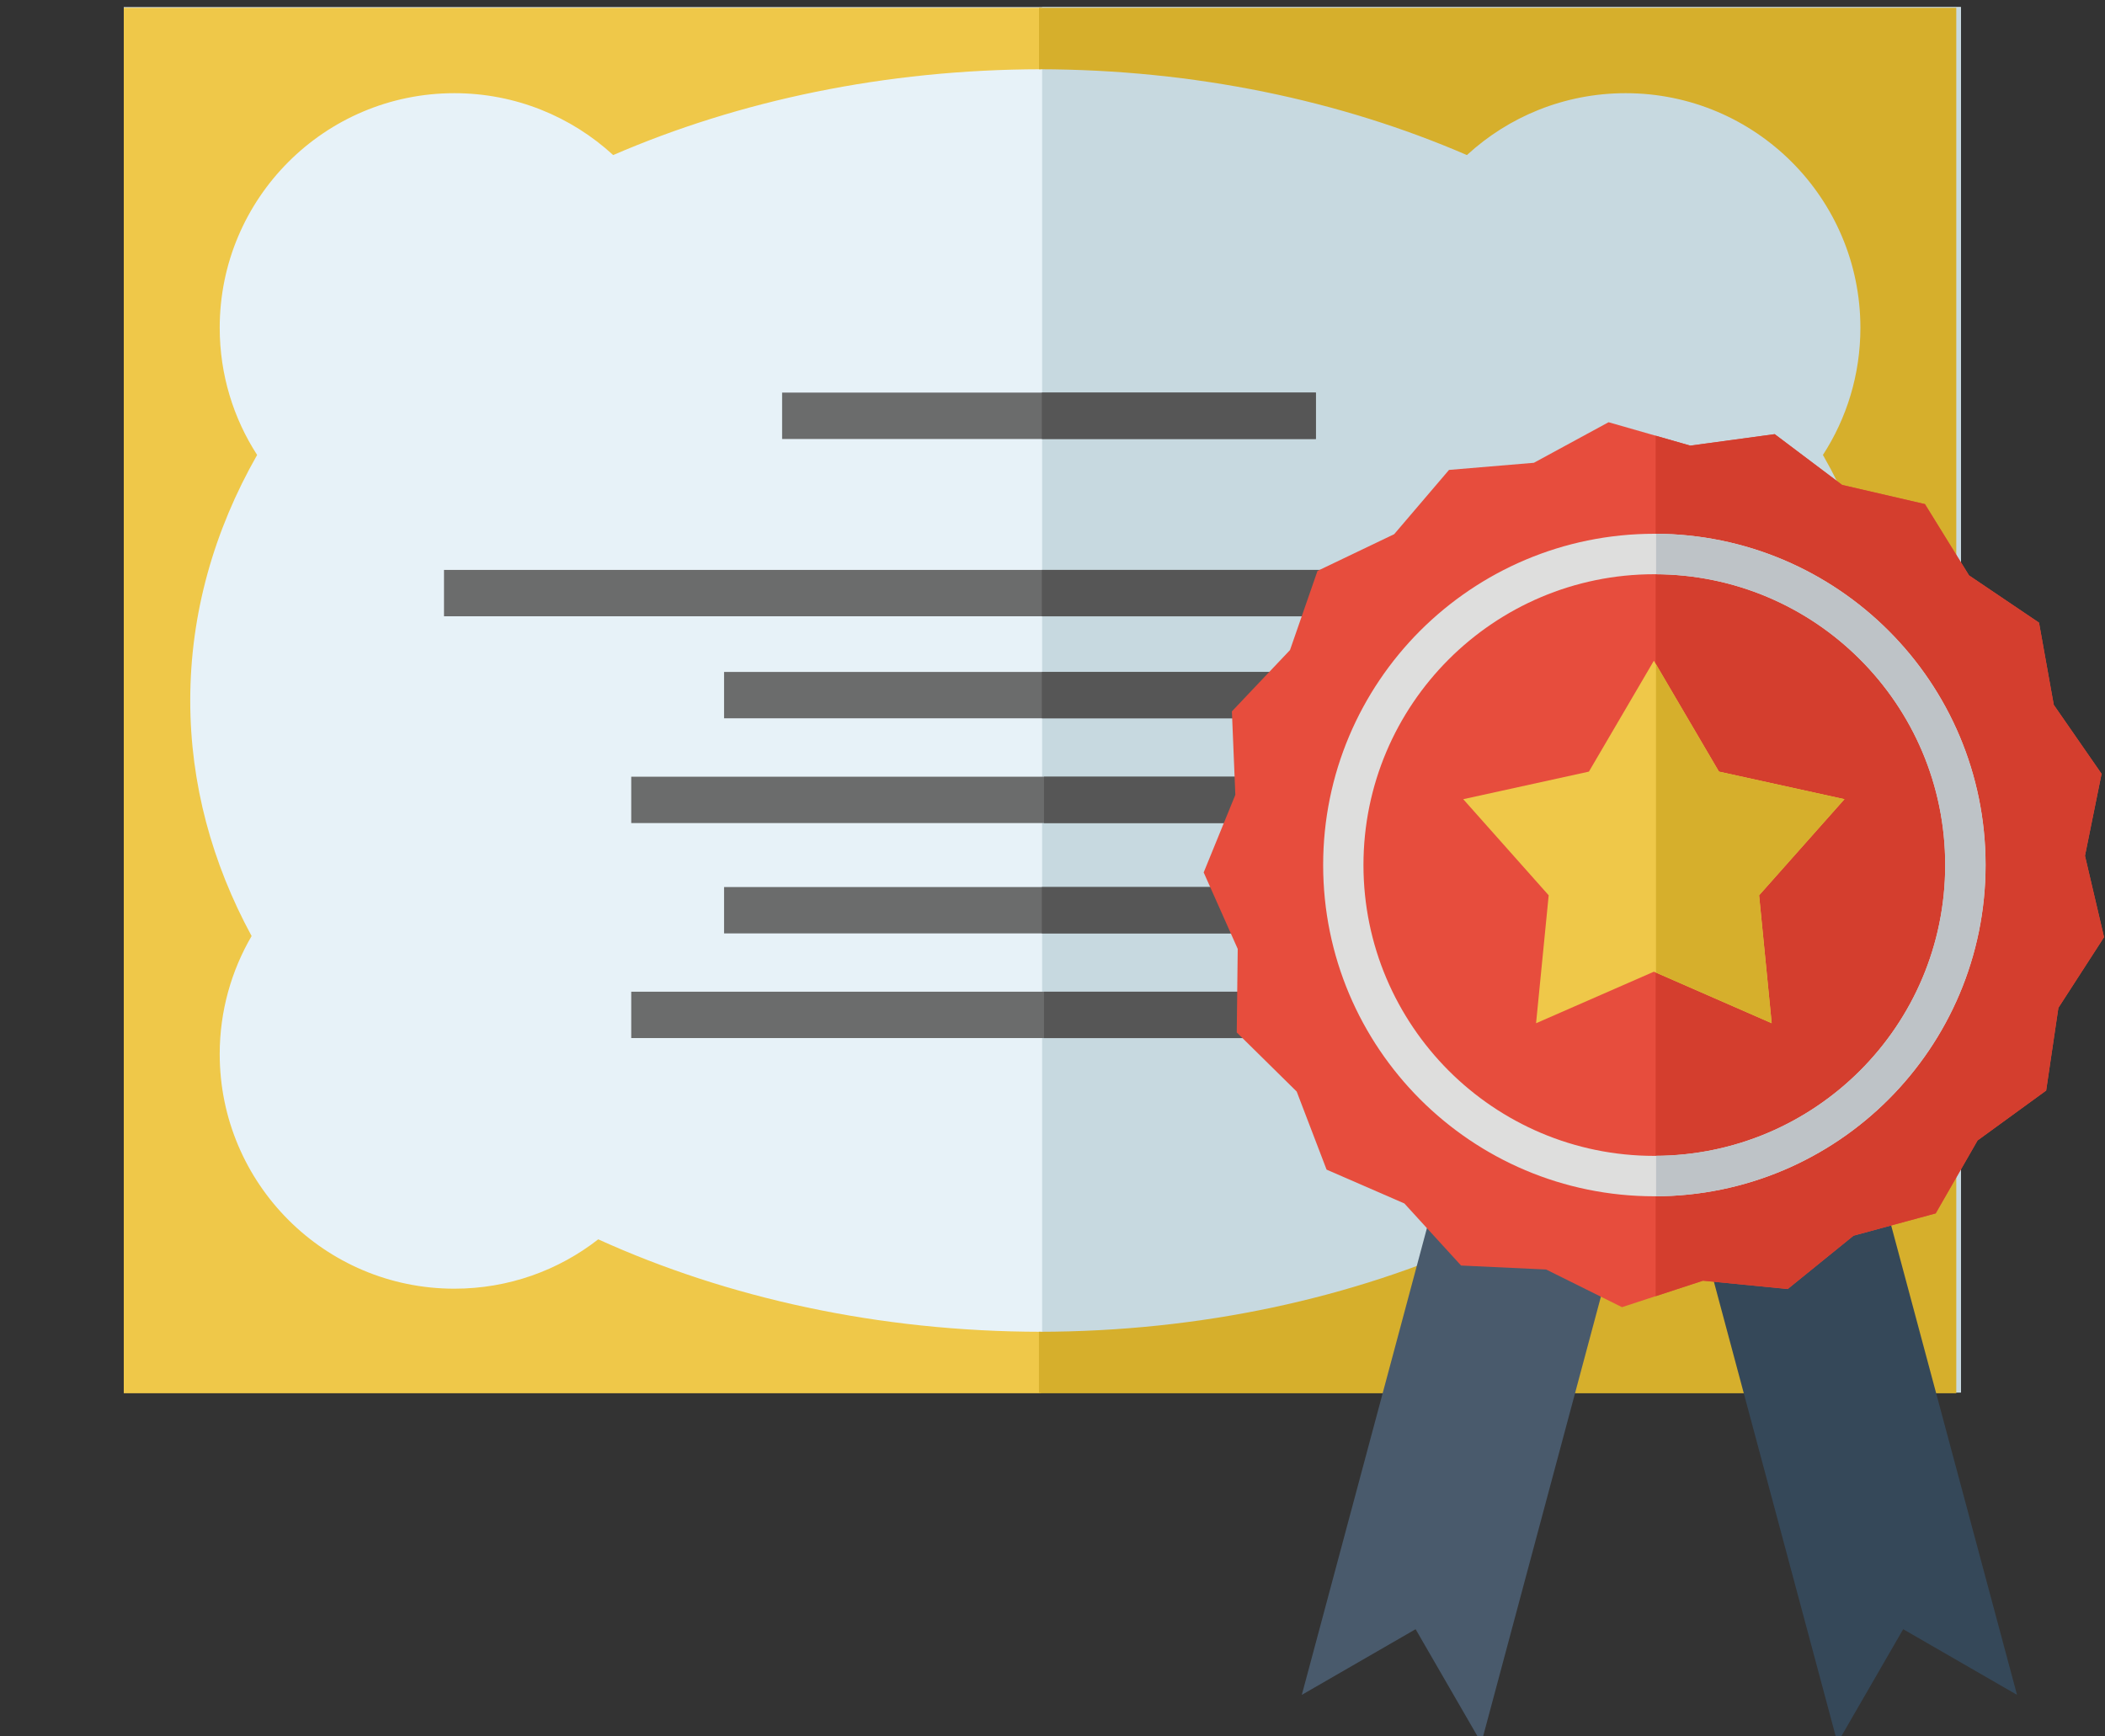 <?xml version="1.0" encoding="UTF-8" standalone="no"?>
<!-- Generator: Adobe Illustrator 16.2.0, SVG Export Plug-In . SVG Version: 6.00 Build 0)  -->

<svg
   xmlns:dc="http://purl.org/dc/elements/1.1/"
   xmlns:cc="http://creativecommons.org/ns#"
   xmlns:rdf="http://www.w3.org/1999/02/22-rdf-syntax-ns#"
   xmlns:svg="http://www.w3.org/2000/svg"
   xmlns="http://www.w3.org/2000/svg"
   xmlns:sodipodi="http://sodipodi.sourceforge.net/DTD/sodipodi-0.dtd"
   xmlns:inkscape="http://www.inkscape.org/namespaces/inkscape"
   version="1.2"
   id="Слой_1"
   x="0px"
   y="0px"
   width="40"
   height="33"
   viewBox="0 0 40 33"
   xml:space="preserve"
   inkscape:version="0.48.4 r9939"
   sodipodi:docname="diplom.svg"><rect x="0" y="0" width="40" height="33" fill="#333333" stroke="none"/><defs
     id="defs53" /><sodipodi:namedview
     pagecolor="#ffffff"
     bordercolor="#666666"
     borderopacity="1"
     objecttolerance="10"
     gridtolerance="10"
     guidetolerance="10"
     inkscape:pageopacity="0"
     inkscape:pageshadow="2"
     inkscape:window-width="1920"
     inkscape:window-height="1176"
     id="namedview51"
     showgrid="false"
     inkscape:zoom="7.8666667"
     inkscape:cx="21.897709"
     inkscape:cy="22.582214"
     inkscape:window-x="0"
     inkscape:window-y="24"
     inkscape:window-maximized="1"
     inkscape:current-layer="Слой_1" /><rect
     x="2.352"
     y="0.135"
     width="34.91"
     height="26.33"
     id="rect3"
     style="fill:#e7f2f8;fill-rule:evenodd" /><rect
     x="19.803"
     y="0.135"
     width="17.458"
     height="26.33"
     id="rect5"
     style="fill:#c7d9e0;fill-rule:evenodd" /><rect
     x="13.759"
     y="16.858"
     width="11.449"
     height="0.881"
     id="rect7"
     style="fill:#6b6c6c;fill-rule:evenodd" /><rect
     x="19.798"
     y="16.858"
     width="5.742"
     height="0.881"
     id="rect9"
     style="fill:#565656;fill-rule:evenodd" /><rect
     x="11.995"
     y="18.847"
     width="15.876"
     height="0.881"
     id="rect11"
     style="fill:#6b6c6c;fill-rule:evenodd" /><rect
     x="19.839"
     y="18.847"
     width="8.031"
     height="0.882"
     id="rect13"
     style="fill:#565656;fill-rule:evenodd" /><rect
     x="14.862"
     y="7.461"
     width="10.143"
     height="0.882"
     id="rect15"
     style="fill:#6b6c6c;fill-rule:evenodd" /><rect
     x="19.798"
     y="7.461"
     width="5.207"
     height="0.882"
     id="rect17"
     style="fill:#565656;fill-rule:evenodd" /><rect
     x="8.437"
     y="10.831"
     width="22.991"
     height="0.881"
     id="rect19"
     style="fill:#6b6c6c;fill-rule:evenodd" /><rect
     x="19.798"
     y="10.831"
     width="11.631"
     height="0.882"
     id="rect21"
     style="fill:#565656;fill-rule:evenodd" /><rect
     x="13.759"
     y="12.77"
     width="11.449"
     height="0.881"
     id="rect23"
     style="fill:#6b6c6c;fill-rule:evenodd" /><rect
     x="19.798"
     y="12.77"
     width="5.742"
     height="0.881"
     id="rect25"
     style="fill:#565656;fill-rule:evenodd" /><rect
     x="11.995"
     y="14.761"
     width="15.876"
     height="0.881"
     id="rect27"
     style="fill:#6b6c6c;fill-rule:evenodd" /><rect
     x="19.839"
     y="14.761"
     width="8.031"
     height="0.881"
     id="rect29"
     style="fill:#565656;fill-rule:evenodd" /><path
     d="M 2.352,26.478 V 0.148 H 19.783 V 1.316 c -2.965,0.004 -5.742,0.597 -8.131,1.631 -0.795,-0.73 -1.855,-1.176 -3.018,-1.176 -2.463,0 -4.459,1.996 -4.459,4.459 0,0.89 0.261,1.72 0.711,2.416 -0.818,1.435 -1.271,3.012 -1.271,4.667 0,1.582 0.415,3.092 1.166,4.476 -0.384,0.658 -0.606,1.426 -0.606,2.243 0,2.462 1.997,4.459 4.459,4.459 1.031,0 1.979,-0.349 2.734,-0.938 2.451,1.113 5.331,1.754 8.414,1.757 v 1.168 H 2.352 z"
     id="path31"
     inkscape:connector-curvature="0"
     style="fill:#efc849;fill-rule:evenodd" /><path
     d="M 37.174,26.478 V 0.148 H 19.744 V 1.316 c 2.964,0.004 5.742,0.597 8.131,1.631 0.793,-0.73 1.853,-1.176 3.017,-1.176 2.463,0 4.46,1.996 4.46,4.459 0,0.89 -0.261,1.72 -0.712,2.416 0.819,1.435 1.272,3.012 1.272,4.667 0,1.582 -0.415,3.092 -1.166,4.476 0.384,0.658 0.605,1.426 0.605,2.243 0,2.462 -1.996,4.459 -4.46,4.459 -1.03,0 -1.979,-0.349 -2.735,-0.938 -2.451,1.113 -5.33,1.754 -8.413,1.757 v 1.168 h 17.431 z"
     id="path33"
     inkscape:connector-curvature="0"
     style="fill:#d6af2c;fill-rule:evenodd" /><polygon
     points="53.483,53.686 51.52,57.084 46.279,37.524 51.641,36.09 56.884,55.648 "
     id="polygon35"
     style="fill:#354859;fill-rule:evenodd"
     transform="matrix(0.636,0,0,0.636,2.15,-3.182)" /><polygon
     points="38.915,53.686 40.879,57.084 46.119,37.524 40.757,36.09 35.515,55.648 "
     id="polygon37"
     style="fill:#495a6c;fill-rule:evenodd"
     transform="matrix(0.636,0,0,0.636,2.15,-3.182)" /><polygon
     points="59.41,28.126 58.914,30.575 59.484,33.007 58.12,35.118 57.754,37.591 55.705,39.081 54.454,41.261 51.999,41.927 50.032,43.521 47.5,43.271 45.081,44.063 42.815,42.938 40.273,42.819 38.579,40.964 36.255,39.953 35.362,37.62 33.571,35.854 33.6,33.358 32.583,31.073 33.529,28.754 33.426,26.26 35.162,24.428 35.984,22.062 38.275,20.965 39.913,19.045 42.449,18.832 44.68,17.62 47.121,18.319 49.644,17.977 51.659,19.493 54.133,20.067 55.45,22.197 57.541,23.609 57.982,26.066 "
     id="polygon39"
     style="fill:#e74d3d;fill-rule:evenodd"
     transform="matrix(0.636,0,0,0.636,2.15,-3.182)" /><polygon
     points="59.41,28.126 58.914,30.575 59.484,33.007 58.12,35.118 57.754,37.589 55.705,39.081 54.454,41.261 51.999,41.927 50.032,43.521 47.5,43.273 46.087,43.736 46.087,18.023 47.121,18.319 49.644,17.976 51.659,19.494 54.133,20.066 55.45,22.198 57.541,23.61 57.982,26.065 "
     id="polygon41"
     style="fill:#d43e2e;fill-rule:evenodd"
     transform="matrix(0.636,0,0,0.636,2.15,-3.182)" /><path
     d="m 31.437,10.144 c 1.738,0 3.312,0.704 4.452,1.844 1.139,1.139 1.842,2.713 1.842,4.451 0,1.738 -0.704,3.312 -1.842,4.452 -1.139,1.14 -2.713,1.844 -4.452,1.844 -1.738,0 -3.312,-0.704 -4.452,-1.844 -1.138,-1.139 -1.842,-2.713 -1.842,-4.452 0,-1.737 0.704,-3.311 1.842,-4.451 1.14,-1.139 2.714,-1.844 4.452,-1.844 m 3.908,2.387 c -0.999,-1 -2.381,-1.618 -3.908,-1.618 -1.526,0 -2.907,0.618 -3.908,1.618 -1,1 -1.62,2.381 -1.62,3.908 0,1.526 0.62,2.907 1.62,3.909 0.999,0.999 2.381,1.619 3.908,1.619 1.526,0 2.907,-0.62 3.908,-1.619 1,-0.999 1.619,-2.383 1.619,-3.909 0,-1.526 -0.618,-2.907 -1.619,-3.908"
     id="path43"
     inkscape:connector-curvature="0"
     style="fill:#dededd;fill-rule:evenodd" /><path
     d="m 31.47,10.144 c 1.724,0.009 3.286,0.712 4.418,1.844 1.139,1.139 1.842,2.713 1.842,4.451 0,1.738 -0.704,3.312 -1.842,4.452 -1.132,1.132 -2.694,1.835 -4.418,1.844 v -0.77 c 1.513,-0.008 2.882,-0.624 3.874,-1.617 1,-0.999 1.619,-2.381 1.619,-3.909 0,-1.526 -0.618,-2.907 -1.619,-3.908 -0.992,-0.993 -2.361,-1.61 -3.874,-1.618 v -0.769 z"
     id="path45"
     inkscape:connector-curvature="0"
     style="fill:#bec3c7;fill-rule:evenodd" /><polygon
     points="40.338,28.884 44.093,28.06 46.034,24.746 47.978,28.06 51.728,28.884 49.178,31.756 49.554,35.579 46.034,34.039 42.514,35.579 42.891,31.756 "
     id="polygon47"
     style="fill:#efc849;fill-rule:evenodd"
     transform="matrix(0.636,0,0,0.636,2.15,-3.182)" /><polygon
     points="51.728,28.884 49.178,31.756 49.554,35.577 46.097,34.065 46.097,24.852 47.978,28.06 "
     id="polygon49"
     style="fill:#d6af2c;fill-rule:evenodd"
     transform="matrix(0.636,0,0,0.636,2.15,-3.182)" /></svg>